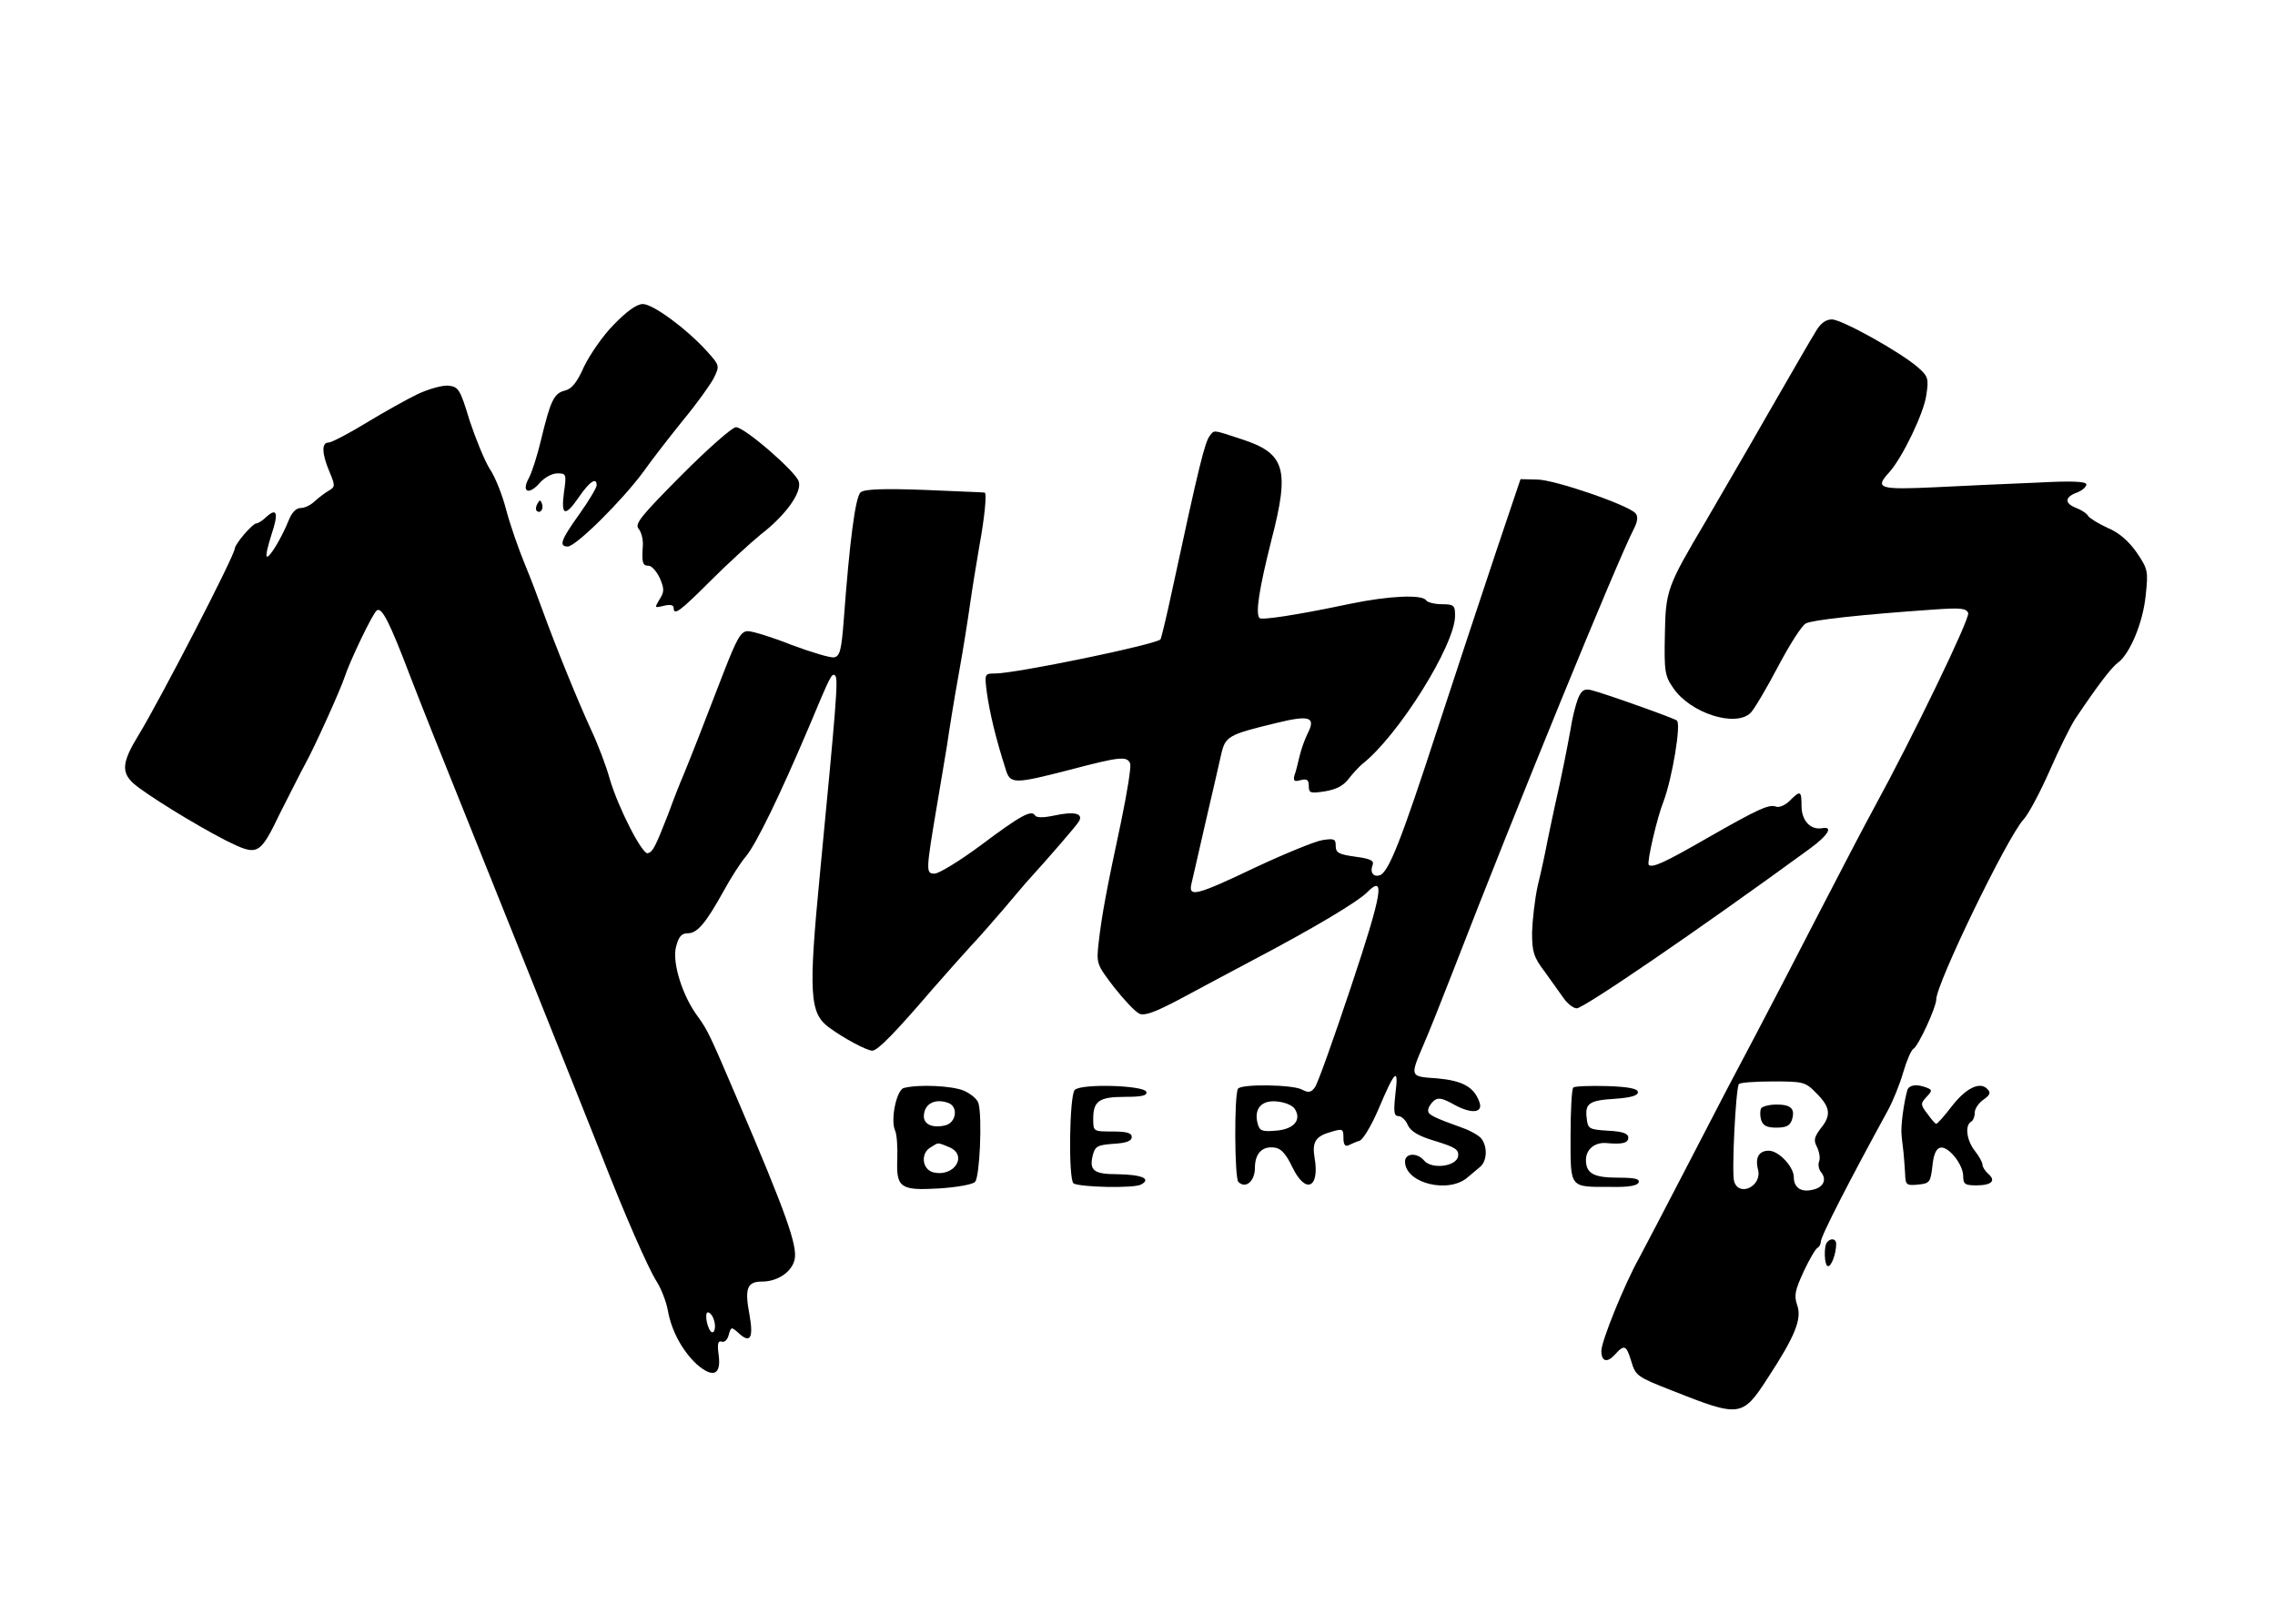 <?xml version="1.0" standalone="no"?>
<!DOCTYPE svg PUBLIC "-//W3C//DTD SVG 20010904//EN"
 "http://www.w3.org/TR/2001/REC-SVG-20010904/DTD/svg10.dtd">
<svg version="1.0" xmlns="http://www.w3.org/2000/svg"
 width="591pt" height="422pt" viewBox="0 0 591 422"
 preserveAspectRatio="xMidYMid meet">

<g transform="translate(0,422) scale(0.1,-0.1)"
fill="#000000" stroke="none">
<path d="M1595 3377 c-29 -29 -63 -79 -78 -110 -18 -41 -32 -58 -50 -62 -28
-7 -37 -26 -62 -130 -9 -38 -23 -82 -31 -97 -20 -36 -1 -46 28 -13 12 14 32
25 46 25 23 0 24 -2 17 -50 -8 -61 3 -64 40 -10 27 39 45 51 45 29 0 -6 -20
-40 -45 -75 -48 -67 -54 -84 -30 -84 21 0 142 120 197 195 24 34 71 94 104
135 34 41 69 90 78 107 16 33 16 33 -19 72 -53 58 -139 121 -165 121 -16 0
-42 -19 -75 -53z"/>
<path d="M4716 3357 c-11 -17 -67 -115 -126 -217 -58 -102 -130 -224 -158
-273 -101 -171 -105 -180 -107 -296 -2 -95 0 -108 22 -139 44 -65 162 -103
201 -64 9 9 41 63 71 120 30 57 62 107 72 112 16 9 143 23 330 36 72 5 87 4
92 -9 5 -14 -146 -326 -245 -507 -20 -36 -84 -159 -144 -275 -59 -115 -132
-255 -161 -310 -65 -123 -78 -147 -188 -360 -48 -93 -101 -194 -117 -224 -38
-68 -98 -216 -98 -241 0 -28 15 -32 35 -10 25 28 30 25 43 -18 11 -37 16 -40
105 -75 177 -70 183 -70 249 32 72 110 89 154 77 189 -9 26 -6 39 17 89 15 32
31 59 36 61 4 2 8 9 8 15 0 15 77 164 175 343 12 22 30 66 39 97 9 31 21 59
27 62 13 8 59 108 59 128 0 41 185 423 227 468 13 14 43 71 67 125 24 55 54
116 67 136 57 85 94 134 111 146 31 23 65 104 72 174 7 64 6 69 -23 112 -21
30 -46 52 -75 64 -24 11 -47 25 -51 31 -4 7 -18 16 -31 21 -31 12 -31 28 1 40
14 5 25 15 25 21 0 8 -35 10 -127 5 -71 -3 -190 -8 -265 -12 -148 -7 -159 -3
-119 40 34 39 88 151 95 198 7 44 5 50 -21 73 -44 39 -198 125 -224 125 -16 0
-30 -10 -43 -33z m3 -1978 c36 -36 39 -57 10 -92 -16 -22 -18 -30 -9 -47 6
-12 9 -29 6 -37 -4 -9 -1 -22 5 -29 16 -20 5 -41 -25 -46 -28 -6 -46 7 -46 33
0 27 -39 69 -65 69 -26 0 -36 -18 -28 -49 11 -43 -49 -72 -62 -31 -7 21 4 238
12 253 2 4 42 7 88 7 80 0 85 -1 114 -31z"/>
<path d="M4575 1340 c-3 -6 -3 -19 0 -30 5 -15 15 -20 40 -20 25 0 35 5 40 20
9 29 -2 40 -40 40 -19 0 -37 -5 -40 -10z"/>
<path d="M1085 3196 c-27 -13 -88 -47 -134 -75 -46 -28 -90 -51 -98 -51 -18 0
-17 -29 3 -76 15 -36 15 -39 -2 -49 -9 -5 -26 -18 -36 -27 -10 -10 -26 -18
-37 -18 -12 0 -23 -12 -31 -32 -18 -45 -51 -100 -57 -94 -3 3 3 28 12 56 19
57 15 72 -13 47 -10 -10 -22 -17 -26 -17 -10 0 -55 -53 -56 -65 0 -18 -194
-393 -250 -485 -43 -70 -45 -96 -14 -125 30 -27 159 -107 241 -149 83 -41 87
-40 141 72 27 53 56 111 65 127 23 41 92 194 102 225 14 43 74 168 84 174 13
9 33 -30 87 -172 25 -65 85 -216 134 -337 86 -214 302 -753 362 -905 60 -154
122 -296 144 -330 12 -19 25 -53 29 -75 9 -52 37 -104 74 -139 43 -38 65 -29
58 23 -4 29 -2 38 8 35 7 -3 15 5 18 17 6 22 7 22 26 5 30 -28 39 -13 28 48
-13 69 -6 86 33 86 39 0 76 24 84 56 9 35 -21 120 -149 419 -70 164 -76 177
-101 212 -41 54 -68 141 -58 182 7 27 14 36 31 36 24 0 46 25 93 110 18 33 44
74 58 90 27 33 87 156 163 335 57 136 60 143 69 134 8 -9 2 -78 -40 -515 -30
-311 -27 -362 24 -399 38 -28 98 -60 112 -60 14 0 59 46 161 165 34 39 78 88
98 110 21 22 58 65 84 95 25 30 51 60 56 66 59 65 132 149 138 160 12 21 -13
26 -64 15 -28 -6 -46 -6 -50 0 -9 16 -38 0 -142 -78 -54 -40 -108 -73 -119
-73 -23 0 -23 5 6 177 9 51 20 121 26 155 5 35 18 117 30 183 12 66 25 149 30
185 5 36 16 103 24 150 14 76 20 139 14 140 -2 1 -72 3 -156 7 -107 4 -156 2
-166 -6 -14 -11 -29 -129 -44 -331 -6 -79 -10 -95 -25 -98 -9 -2 -59 13 -110
32 -50 20 -102 36 -114 36 -18 0 -28 -17 -63 -107 -23 -60 -53 -137 -67 -173
-14 -36 -31 -78 -38 -95 -7 -16 -25 -61 -39 -100 -34 -87 -40 -98 -53 -102
-14 -5 -77 118 -99 193 -9 33 -31 91 -49 129 -34 74 -91 214 -124 305 -11 30
-32 87 -48 125 -16 39 -38 102 -48 140 -10 39 -29 87 -43 107 -13 21 -36 77
-52 125 -25 83 -29 88 -56 91 -16 1 -51 -9 -79 -22z m770 -2407 c6 -19 0 -38
-9 -28 -10 12 -16 49 -7 49 5 0 13 -9 16 -21z"/>
<path d="M1771 2986 c-105 -106 -123 -127 -112 -140 7 -8 12 -28 11 -43 -3
-45 -1 -53 15 -53 8 0 21 -15 29 -32 12 -28 12 -36 -1 -56 -13 -22 -13 -22 12
-16 15 4 25 2 25 -5 0 -22 16 -10 95 69 44 44 103 98 131 121 65 50 108 110
99 138 -8 26 -141 141 -163 141 -10 0 -73 -56 -141 -124z"/>
<path d="M3143 3088 c-13 -17 -27 -72 -98 -402 -14 -66 -28 -123 -30 -127 -8
-13 -376 -89 -430 -89 -27 0 -28 0 -21 -52 7 -49 22 -114 48 -195 12 -41 20
-41 168 -3 129 34 148 36 156 16 3 -8 -8 -76 -24 -153 -36 -168 -50 -241 -58
-313 -6 -54 -5 -56 40 -115 26 -33 55 -64 66 -69 14 -6 41 4 107 39 48 26 135
72 193 103 150 79 266 148 291 173 48 48 41 2 -41 -244 -45 -135 -87 -253 -94
-262 -10 -14 -17 -15 -34 -6 -24 13 -158 15 -166 2 -10 -16 -9 -232 1 -242 19
-19 43 2 43 36 0 38 19 58 52 53 16 -2 29 -17 45 -50 34 -72 72 -56 58 24 -7
41 3 56 43 67 30 9 32 8 32 -16 0 -16 4 -23 13 -19 6 3 19 9 29 12 9 3 31 40
49 82 43 102 53 111 44 40 -5 -47 -4 -58 8 -58 7 0 19 -10 24 -23 8 -17 28
-29 72 -42 52 -16 61 -22 59 -39 -4 -27 -68 -35 -88 -12 -18 22 -50 20 -50 -2
0 -57 115 -85 164 -40 9 7 22 19 31 26 18 15 20 52 3 74 -7 8 -28 20 -45 26
-80 29 -93 35 -93 47 0 7 7 18 15 25 11 9 22 7 54 -11 44 -24 75 -21 64 8 -14
39 -44 55 -109 61 -73 5 -72 3 -34 92 11 25 45 110 76 190 164 424 424 1059
468 1145 10 19 12 33 5 41 -17 21 -211 88 -256 88 l-43 1 -64 -190 c-35 -104
-103 -311 -152 -460 -93 -286 -126 -370 -149 -379 -17 -6 -27 7 -19 27 4 11
-7 16 -45 21 -43 6 -51 10 -51 28 0 18 -4 20 -35 15 -19 -3 -97 -35 -174 -71
-153 -73 -174 -78 -166 -43 3 12 19 83 36 157 17 74 36 154 41 178 11 49 18
53 142 83 89 22 105 16 83 -27 -8 -16 -17 -42 -21 -59 -4 -16 -9 -39 -13 -49
-4 -15 -1 -18 16 -13 16 4 21 1 21 -15 0 -19 4 -20 43 -14 29 5 48 15 61 33
11 14 26 30 34 37 94 73 242 310 242 386 0 27 -3 30 -34 30 -19 0 -38 5 -41
10 -10 16 -97 12 -198 -9 -133 -28 -229 -43 -235 -37 -11 12 -1 76 31 203 48
185 36 225 -78 262 -76 25 -70 24 -82 9z m221 -1750 c18 -29 -4 -53 -51 -56
-35 -3 -41 0 -46 19 -10 38 10 61 50 57 21 -2 41 -10 47 -20z"/>
<path d="M1396 2911 c-4 -7 -5 -15 -2 -18 9 -9 19 4 14 18 -4 11 -6 11 -12 0z"/>
<path d="M4099 2404 c-6 -16 -15 -51 -19 -79 -9 -50 -24 -126 -41 -200 -5 -22
-13 -62 -19 -90 -5 -27 -16 -79 -25 -115 -8 -36 -14 -91 -15 -123 0 -50 4 -64
33 -102 17 -24 40 -56 50 -70 10 -14 25 -25 33 -25 18 0 314 202 603 413 50
36 65 61 34 55 -30 -5 -53 20 -53 58 0 40 -3 41 -31 13 -11 -11 -27 -18 -35
-15 -18 7 -45 -5 -178 -81 -113 -65 -144 -79 -153 -70 -5 6 21 121 39 166 22
59 46 201 34 209 -13 8 -190 71 -223 79 -18 4 -25 -1 -34 -23z"/>
<path d="M2348 1393 c-19 -5 -35 -82 -23 -110 5 -10 7 -43 6 -74 -3 -75 7 -83
109 -77 45 3 86 10 93 17 12 12 19 166 9 204 -3 11 -20 25 -38 33 -31 13 -118
17 -156 7z m116 -39 c26 -10 20 -51 -8 -58 -32 -8 -56 2 -56 23 0 33 29 48 64
35z m0 -114 c52 -20 16 -80 -40 -66 -29 8 -33 50 -6 65 21 13 16 13 46 1z"/>
<path d="M2792 1388 c-14 -14 -17 -234 -3 -243 18 -10 156 -13 175 -3 28 15 3
26 -62 27 -61 0 -73 10 -63 50 6 23 13 26 54 29 33 2 47 7 47 18 0 10 -13 14
-50 14 -50 0 -50 0 -50 33 0 46 15 57 83 57 42 0 58 3 55 13 -6 17 -169 22
-186 5z"/>
<path d="M4087 1394 c-4 -4 -7 -61 -7 -126 0 -137 -4 -132 104 -132 47 -1 70
3 73 12 3 9 -11 12 -54 12 -63 0 -83 11 -83 46 0 27 22 46 52 44 43 -4 58 0
58 14 0 11 -15 16 -52 18 -50 3 -53 5 -56 32 -5 39 6 47 74 51 40 3 59 8 59
17 0 9 -22 14 -80 16 -45 1 -84 0 -88 -4z"/>
<path d="M4955 1388 c-9 -32 -18 -95 -15 -118 1 -14 4 -34 5 -45 1 -11 3 -35
4 -53 1 -31 3 -33 34 -30 30 3 32 6 37 48 3 31 10 46 21 48 21 4 59 -44 59
-74 0 -21 5 -24 34 -24 40 0 52 12 31 30 -8 7 -15 18 -15 24 0 6 -9 22 -20 36
-21 27 -26 65 -10 75 6 3 10 14 10 24 0 10 10 25 23 34 17 12 19 18 10 27 -19
21 -56 3 -93 -45 -19 -25 -37 -45 -40 -45 -3 0 -13 12 -23 26 -18 23 -18 27
-3 43 16 17 16 19 1 25 -26 10 -45 7 -50 -6z"/>
<path d="M4747 993 c-10 -10 -8 -63 2 -63 9 0 21 33 21 58 0 13 -13 16 -23 5z"/>
</g>
</svg>
